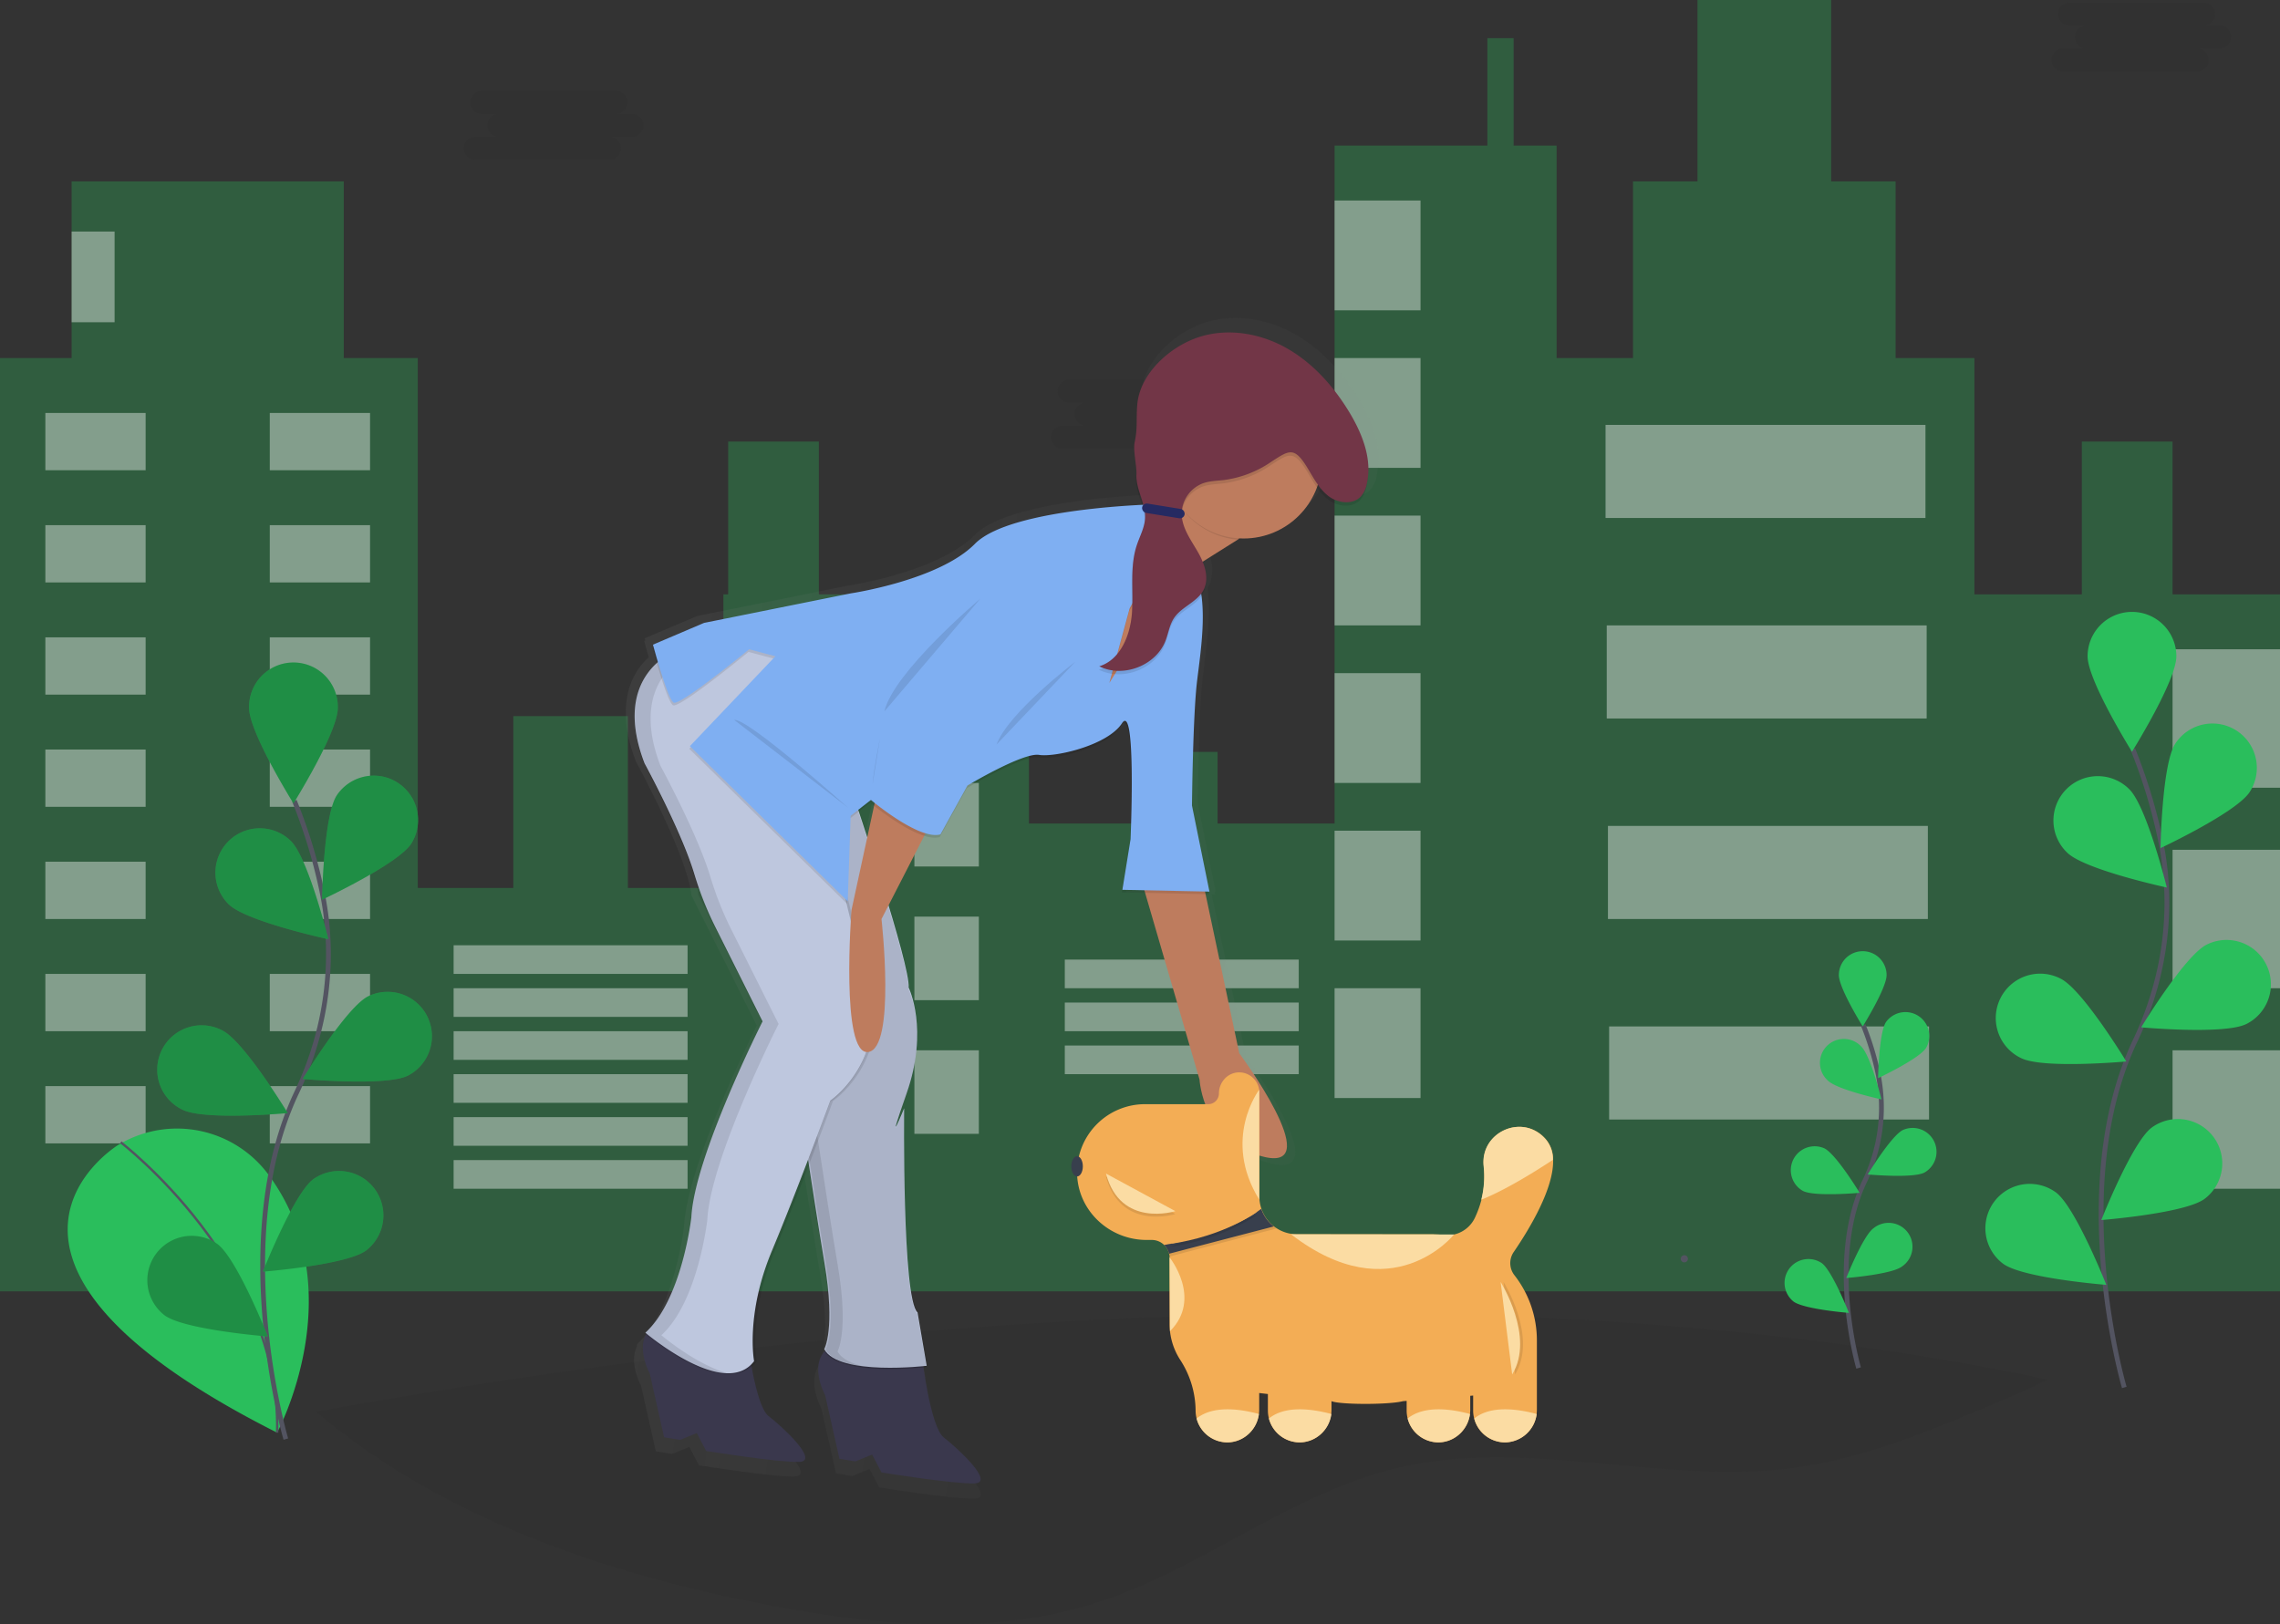 <svg height="680.5" viewBox="0 0 955 680.5" width="955" xmlns="http://www.w3.org/2000/svg">
    <rect x="0" y="0" width="955" height="680.5" fill="#333333" stroke="none"/>
    <linearGradient id="a" gradientTransform="matrix(.987 .16 -.16 .987 72.62 -49.07)"
                    gradientUnits="userSpaceOnUse" x1="380.51" x2="687.26" y1="452.69" y2="452.69">
        <stop offset="0" stop-color="#808080" stop-opacity=".25"/>
        <stop offset=".54" stop-color="#808080" stop-opacity=".12"/>
        <stop offset="1" stop-color="#808080" stop-opacity=".1"/>
    </linearGradient>
    <path d="m980.07 687.7c-7.12 3.67-14.58 6.84-21.93 9.95-27.19 11.47-54.8 23.06-84 27-54.87 7.35-111.48-12.65-165.38-.17-45.15 10.42-82.49 42.35-126.6 56.57-20.51 6.61-41.85 9.2-63.38 9.2h-2.78c-2.65 0-5.29-.1-7.94-.2-21.83-.82-43.75-4-65.15-8.17-67.57-13-136.34-36.83-188-80.7 150.42-27.49 460.27-69.67 725.16-13.48z"
          fill="#252223" opacity=".1" transform="translate(-122.5 -109.75)"/>
    <path d="m910 249v-64h-38v64h-45v-99h-33v-74h-27v-76h-56v76h-27v74h-32v-89h-18v-45h-11v45h-64v284h-49v-30h-30v30h-49v-96h-88v-64h-38v64h-2v123h-40v-72h-48v72h-40v-222h-31v-74h-114v74h-30v391h175 128 128 128 93 175 128v-292z"
          fill="#2abe5c" opacity=".3"/>
    <path d="m19 173h42v24h-42z" fill="#fff" opacity=".4"/>
    <path d="m235.5 282.75h42v24h-42z" fill="#fff" opacity=".4" transform="matrix(-1 0 0 -1 390.5 479.75)"/>
    <path d="m19 220h42v24h-42z" fill="#fff" opacity=".4"/>
    <path d="m235.5 329.75h42v24h-42z" fill="#fff" opacity=".4" transform="matrix(-1 0 0 -1 390.5 573.75)"/>
    <path d="m19 267h42v24h-42z" fill="#fff" opacity=".4"/>
    <path d="m235.5 376.75h42v24h-42z" fill="#fff" opacity=".4" transform="matrix(-1 0 0 -1 390.5 667.75)"/>
    <path d="m19 314h42v24h-42z" fill="#fff" opacity=".4"/>
    <path d="m235.5 423.75h42v24h-42z" fill="#fff" opacity=".4" transform="matrix(-1 0 0 -1 390.5 761.75)"/>
    <path d="m19 361h42v24h-42z" fill="#fff" opacity=".4"/>
    <path d="m235.5 470.75h42v24h-42z" fill="#fff" opacity=".4" transform="matrix(-1 0 0 -1 390.5 855.75)"/>
    <path d="m19 408h42v24h-42z" fill="#fff" opacity=".4"/>
    <path d="m235.5 517.75h42v24h-42z" fill="#fff" opacity=".4" transform="matrix(-1 0 0 -1 390.5 949.75)"/>
    <path d="m19 455h42v24h-42z" fill="#fff" opacity=".4"/>
    <path d="m235.5 564.75h42v24h-42z" fill="#fff" opacity=".4" transform="matrix(-1 0 0 -1 390.5 1043.75)"/>
    <path d="m190 396h98v12h-98z" fill="#fff" opacity=".4"/>
    <path d="m190 414h98v12h-98z" fill="#fff" opacity=".4"/>
    <path d="m190 432h98v12h-98z" fill="#fff" opacity=".4"/>
    <path d="m446 402h98v12h-98z" fill="#fff" opacity=".4"/>
    <path d="m446 420h98v12h-98z" fill="#fff" opacity=".4"/>
    <path d="m446 438h98v12h-98z" fill="#fff" opacity=".4"/>
    <path d="m190 450h98v12h-98z" fill="#fff" opacity=".4"/>
    <path d="m190 468h98v12h-98z" fill="#fff" opacity=".4"/>
    <path d="m190 486h98v12h-98z" fill="#fff" opacity=".4"/>
    <path d="m324 272h27v35h-27z" fill="#fff" opacity=".4"/>
    <path d="m505.5 381.75h27v35h-27z" fill="#fff" opacity=".4" transform="matrix(-1 0 0 -1 915.5 688.75)"/>
    <path d="m324 328h27v35h-27z" fill="#fff" opacity=".4"/>
    <path d="m505.5 437.75h27v35h-27z" fill="#fff" opacity=".4" transform="matrix(-1 0 0 -1 915.5 800.75)"/>
    <path d="m324 384h27v35h-27z" fill="#fff" opacity=".4"/>
    <path d="m505.5 493.75h27v35h-27z" fill="#fff" opacity=".4" transform="matrix(-1 0 0 -1 915.5 912.75)"/>
    <path d="m324 440h27v35h-27z" fill="#fff" opacity=".4"/>
    <path d="m505.5 549.75h27v35h-27z" fill="#fff" opacity=".4" transform="matrix(-1 0 0 -1 915.5 1024.75)"/>
    <path d="m559 84h36v46h-36z" fill="#fff" opacity=".4"/>
    <path d="m559 150h36v46h-36z" fill="#fff" opacity=".4"/>
    <path d="m559 216h36v46h-36z" fill="#fff" opacity=".4"/>
    <path d="m559 282h36v46h-36z" fill="#fff" opacity=".4"/>
    <path d="m559 348h36v46h-36z" fill="#fff" opacity=".4"/>
    <path d="m559 414h36v46h-36z" fill="#fff" opacity=".4"/>
    <path d="m672.5 178h134v39h-134z" fill="#fff" opacity=".4"/>
    <path d="m673 262h134v39h-134z" fill="#fff" opacity=".4"/>
    <path d="m673.5 346h134v39h-134z" fill="#fff" opacity=".4"/>
    <path d="m674 430h134v39h-134z" fill="#fff" opacity=".4"/>
    <path d="m30 97h18v38h-18z" fill="#fff" opacity=".4"/>
    <path d="m910 272h45v58h-45z" fill="#fff" opacity=".4"/>
    <path d="m910 356h45v58h-45z" fill="#fff" opacity=".4"/>
    <path d="m910 440h45v58h-45z" fill="#fff" opacity=".4"/>
    <g transform="translate(-122.5 -109.75)">
        <path d="m172.17 589.3s-78.73 47.5 66.4 120.63c0 0 32-59.36-3.38-107.76a47.66 47.66 0 0 0 -61.84-13.55z"
              fill="#2abe5c"/>
        <path d="m173.08 588.3s67.37 51.55 65.49 121.63" fill="none" stroke="#535461" stroke-miterlimit="10"/>
        <path d="m242.23 712.63s-24.67-83.76 4.63-145.41c12.29-25.87 16.37-54.92 10.69-83a221.91 221.91 0 0 0 -11.75-39"
              fill="none" stroke="#535461" stroke-miterlimit="10" stroke-width="2"/>
        <path d="m264 406.31c0 10.26-18.58 40-18.58 40s-18.59-29.77-18.59-40a18.59 18.59 0 1 1 37.17 0z"
              fill="#2abe5c"/>
        <path d="m294.76 463.17c-5.58 8.62-37.36 23.5-37.36 23.5s.57-35.09 6.15-43.7a18.59 18.59 0 0 1 31.21 20.2z"
              fill="#2abe5c"/>
        <path d="m293.41 560.34c-9.16 4.62-44.11 1.42-44.11 1.42s18.21-30 27.38-34.62a18.59 18.59 0 0 1 16.73 33.2z"
              fill="#2abe5c"/>
        <path d="m275.84 633.63c-8.25 6.1-43.23 8.86-43.23 8.86s12.87-32.65 21.13-38.75a18.59 18.59 0 0 1 22.1 29.89z"
              fill="#2abe5c"/>
        <path d="m218.37 488.66c7.36 7.15 41.67 14.56 41.67 14.56s-8.4-34.07-15.77-41.22a18.58 18.58 0 1 0 -25.9 26.66z"
              fill="#2abe5c"/>
        <path d="m198.91 574.63c9.16 4.63 44.11 1.43 44.11 1.43s-18.21-30-27.37-34.62a18.59 18.59 0 1 0 -16.74 33.19z"
              fill="#2abe5c"/>
        <path d="m191.46 660.79c8.25 6.1 43.24 8.86 43.24 8.86s-12.88-32.65-21.14-38.75a18.59 18.59 0 0 0 -22.1 29.89z"
              fill="#2abe5c"/>
        <path d="m264 406.31c0 10.26-18.58 40-18.58 40s-18.59-29.77-18.59-40a18.59 18.59 0 1 1 37.17 0z" opacity=".25"/>
        <path d="m294.76 463.17c-5.58 8.62-37.36 23.5-37.36 23.5s.57-35.09 6.15-43.7a18.59 18.59 0 0 1 31.21 20.2z"
              opacity=".25"/>
        <path d="m293.41 560.34c-9.16 4.62-44.11 1.42-44.11 1.42s18.21-30 27.38-34.62a18.59 18.59 0 0 1 16.73 33.2z"
              opacity=".25"/>
        <path d="m275.84 633.63c-8.25 6.1-43.23 8.86-43.23 8.86s12.87-32.65 21.13-38.75a18.59 18.59 0 0 1 22.1 29.89z"
              opacity=".25"/>
        <path d="m218.37 488.66c7.36 7.15 41.67 14.56 41.67 14.56s-8.4-34.07-15.77-41.22a18.58 18.58 0 1 0 -25.9 26.66z"
              opacity=".25"/>
        <path d="m198.91 574.63c9.16 4.63 44.11 1.43 44.11 1.43s-18.21-30-27.37-34.62a18.59 18.59 0 1 0 -16.74 33.19z"
              opacity=".25"/>
        <path d="m191.46 660.79c8.25 6.1 43.24 8.86 43.24 8.86s-12.88-32.65-21.14-38.75a18.59 18.59 0 0 0 -22.1 29.89z"
              opacity=".25"/>
        <path d="m1012.28 691s-24.67-83.76 4.63-145.41c12.29-25.87 16.38-54.92 10.7-83a223.63 223.63 0 0 0 -11.75-39"
              fill="none" stroke="#535461" stroke-miterlimit="10" stroke-width="2"/>
        <path d="m1034.09 384.68c0 10.26-18.59 40-18.59 40s-18.59-29.77-18.59-40a18.59 18.59 0 1 1 37.18 0z"
              fill="#2abe5c"/>
        <path d="m1064.81 441.54c-5.58 8.62-37.36 23.5-37.36 23.5s.58-35.09 6.16-43.7a18.58 18.58 0 0 1 31.2 20.2z"
              fill="#2abe5c"/>
        <path d="m1063.47 538.71c-9.17 4.62-44.12 1.42-44.12 1.42s18.22-30 27.38-34.62a18.59 18.59 0 0 1 16.74 33.2z"
              fill="#2abe5c"/>
        <path d="m1045.9 612c-8.26 6.1-43.24 8.86-43.24 8.86s12.88-32.65 21.13-38.75a18.59 18.59 0 0 1 22.11 29.89z"
              fill="#2abe5c"/>
        <path d="m988.42 467c7.37 7.15 41.67 14.56 41.67 14.56s-8.4-34.07-15.76-41.22a18.59 18.59 0 1 0 -25.91 26.66z"
              fill="#2abe5c"/>
        <path d="m969 553c9.17 4.63 44.12 1.43 44.12 1.43s-18.21-30-27.38-34.62a18.59 18.59 0 1 0 -16.74 33.19z"
              fill="#2abe5c"/>
        <path d="m961.51 639.16c8.26 6.1 43.24 8.86 43.24 8.86s-12.88-32.64-21.13-38.75a18.59 18.59 0 0 0 -22.11 29.89z"
              fill="#2abe5c"/>
        <path d="m901 682.85s-13.26-45 2.49-78.14a71.17 71.17 0 0 0 5.75-44.6 119.74 119.74 0 0 0 -6.32-20.94"
              fill="none" stroke="#535461" stroke-miterlimit="10" stroke-width="2"/>
        <path d="m912.72 518.23c0 5.52-10 21.52-10 21.52s-10-16-10-21.52a10 10 0 0 1 20 0z" fill="#2abe5c"/>
        <path d="m929.23 548.79c-3 4.63-20.08 12.63-20.08 12.63s.31-18.86 3.31-23.49a10 10 0 0 1 16.77 10.86z"
              fill="#2abe5c"/>
        <path d="m928.51 601c-4.93 2.48-23.71.76-23.71.76s9.79-16.12 14.71-18.6a10 10 0 0 1 9 17.84z" fill="#2abe5c"/>
        <path d="m919.06 640.39c-4.43 3.28-23.23 4.76-23.23 4.76s6.92-17.54 11.36-20.82a10 10 0 1 1 11.87 16.06z"
              fill="#2abe5c"/>
        <path d="m888.18 562.49c4 3.84 22.39 7.82 22.39 7.82s-4.51-18.31-8.47-22.15a10 10 0 1 0 -13.92 14.33z"
              fill="#2abe5c"/>
        <path d="m877.72 608.69c4.93 2.48 23.71.77 23.71.77s-9.79-16.12-14.72-18.61a10 10 0 0 0 -9 17.84z"
              fill="#2abe5c"/>
        <path d="m873.72 655c4.43 3.28 23.23 4.76 23.23 4.76s-6.95-17.55-11.35-20.83a10 10 0 0 0 -11.88 16.07z"
              fill="#2abe5c"/>
        <path d="m387.18 157.43h-6.88a4.82 4.82 0 1 0 0-9.63h-55.73a4.82 4.82 0 1 0 0 9.63h6.88a4.82 4.82 0 1 0 0 9.64h-9.63a4.82 4.82 0 1 0 0 9.63h55.73a4.82 4.82 0 1 0 0-9.63h9.63a4.82 4.82 0 1 0 0-9.64z"
              fill="#252223" opacity=".1"/>
        <path d="m633.18 278.43h-6.88a4.82 4.82 0 1 0 0-9.63h-55.73a4.82 4.82 0 1 0 0 9.63h6.88a4.82 4.82 0 0 0 0 9.64h-9.63a4.82 4.82 0 1 0 0 9.63h55.73a4.82 4.82 0 1 0 0-9.63h9.63a4.82 4.82 0 1 0 0-9.64z"
              fill="#252223" opacity=".1"/>
        <path d="m1052.18 120.43h-6.88a4.82 4.82 0 1 0 0-9.63h-55.73a4.82 4.82 0 1 0 0 9.63h6.88a4.82 4.82 0 0 0 0 9.64h-9.63a4.82 4.82 0 1 0 0 9.63h55.73a4.82 4.82 0 1 0 0-9.63h9.63a4.82 4.82 0 0 0 0-9.64z"
              fill="#252223" opacity=".1"/>
        <path d="m828 638.59a1.5 1.5 0 0 0 0-3 1.5 1.5 0 0 0 0 3z" fill="#535461"/>
        <path d="m644.53 552.76-14.53-68.4h1.49l-.23-1.16h.42l-7.52-37s.38-38.65 2.21-53.6c1.34-10.91 3.46-24.81 1.91-36.51a11 11 0 0 0 .59-1 10.55 10.55 0 0 0 1.14-4 16.49 16.49 0 0 0 -1.26-9.65l15.11-9.44c.34 0 .69.07 1 .09 0-.14-.14-.36-.25-.65a33.6 33.6 0 0 0 33.26-21.85 22.28 22.28 0 0 0 4.87 5.24c4.07 3.05 10.48 3.73 13.87-.06a11.67 11.67 0 0 0 2.43-5.23c.2-.86.34-1.74.46-2.61 1.92-10.22-2.29-20.76-7.72-29.72-6.79-11.19-15.8-21.32-27.25-27.68s-25.5-8.64-37.89-4.4-24.87 15.75-26 28.8c-.56 6.67.24 9.76-1.14 16.31-.69 3.26.8 9.61.78 13.21a16.3 16.3 0 0 0 -.24 2c-.2 4 1.39 7.78 2.55 11.62-16.34.82-59.31 4.13-71.72 16.75-15.44 15.69-53.3 21.3-53.3 21.3l-63.05 12.69-22 9.34.25 1-.44.19s.78 2.91 1.9 6.75a28.57 28.57 0 0 0 -9.09 17c-1.22 6.79-.57 15.53 3.73 26.68 0 0 21.71 39.87 23.21 55.95l27.4 54.69c-2.35 4.69-25.83 52.09-29.87 78.62a54.21 54.21 0 0 0 -.65 5.77s-.15 1.4-.52 3.73c-1.61 9.83-6.7 34-19.13 45.3l.16.14-.36.35.28.24c-3.73 7.13 1.66 16.79 1.66 16.79l6.13 27.38 6.86 1.11 7.22-2.94 4 7.69s31.15 5 40 4.71-7.5-15.29-13.23-19.74c-3.18-2.46-5.67-12.57-7.25-21.08a13.26 13.26 0 0 0 2.23-2.31s-3.81-20 7.66-47.44c4.89-11.68 10.15-25.11 14.6-36.68 2.39 15.54 4.9 31.55 6.75 42.48 2.69 15.83 2.34 25.49 1.51 30.94a18.38 18.38 0 0 1 -1.33 5.53 1.4 1.4 0 0 1 .1.16 2.86 2.86 0 0 1 -.19.41c.06.1.12.19.17.29-6.26 7.16.26 18.84.26 18.84l6.13 27.3 6.86 1.11 7.22-2.94 4 7.69s31.15 5 40 4.71-7.5-15.29-13.24-19.74c-4.47-3.47-7.57-22.1-8.72-30.09.83-.08 1.29-.14 1.29-.14l-.09-.55h.19l-3.92-22.92c-6.7-5.77-5.77-87.74-5.77-87.74s-3.49 8.57-3.6 7.88c.34-1.38 1.6-5.28 4.52-13.59a81.77 81.77 0 0 0 3.79-14.68c3.17-19.51-2.74-31.44-2.74-31.44.39-3.92-3.74-19.15-8.62-35.37l15.33-29.88a12.22 12.22 0 0 0 6.68.55l11.61-21s24-14.3 30.87-13.19c6.39 1 26.41-3.38 34.15-11.72a15.83 15.83 0 0 0 1.52-1.95c6.23-9.55 3.67 49.86 3.67 49.86l-3.33 20.58-.18 1.14 9.93.2 23.4 80.26s1.47 27.22 28.06 33.27-11.02-44.55-11.02-44.55zm-159.83-92.76c-1.44-4.44-2.7-8.27-3.65-11.14l4.95-3.86s.62.52 1.67 1.35z"
              fill="url(#a)" opacity=".5"/>
        <path d="m508.83 679.06s3.39 28.56 9 32.9 21.53 18.91 12.9 19.23-39-4.58-39-4.58l-3.93-7.5-7 2.86-6.69-1.08-6-26.69s-8.42-15.08 3.43-21.17 37.29 6.03 37.29 6.03z"
              fill="#3a384d"/>
        <path d="m480.34 444.91s23.55 70.09 22.66 79.09c0 0 8.63 17.4-.89 44.45s-1 6.13-1 6.13-.9 79.89 5.62 85.52l3.82 22.34s-36.72 4.36-42.9-6.93c0 0 4.78-8.37.1-36s-13.7-88.51-13.7-88.51l-24.44-138.87z"
              opacity=".1"/>
        <path d="m480.43 444.35s23.55 70.13 22.66 79.13c0 0 8.63 17.4-.89 44.45s-1 6.13-1 6.13-.9 79.9 5.62 85.52l3.82 22.35s-36.72 4.35-42.9-6.94c0 0 4.78-8.37.1-36s-13.71-88.54-13.71-88.54l-24.43-138.88z"
              fill="#bec7de"/>
        <path d="m435.76 415.21 23.95 136.14s9 60.91 13.71 88.54-.1 36-.1 36c1.8 3.29 6.17 5.24 11.47 6.37-7.44-.87-14.15-2.9-16.49-7.18 0 0 4.79-8.37.11-36s-13.71-88.54-13.71-88.54l-24.44-138.88z"
              opacity=".1"/>
        <path d="m435.39 670.05s3.38 28.56 9 32.9 21.53 18.91 12.9 19.23-39-4.58-39-4.58l-3.93-7.5-7 2.87-6.69-1.09-6-26.69s-8.42-15.08 3.42-21.17 37.3 6.03 37.3 6.03z"
              fill="#3a384d"/>
        <path d="m480.34 444.91s23.55 70.09 22.66 79.09c0 0 8.63 17.4-.89 44.45s-1 6.13-1 6.13-.9 79.89 5.62 85.52l3.82 22.34s-36.72 4.36-42.9-6.93c0 0 4.78-8.37.1-36s-13.7-88.51-13.7-88.51l-24.44-138.87z"
              opacity=".1"/>
        <path d="m405.71 383.11s-26.21 10.06-12.11 46.64c0 0 21.17 38.86 22.64 54.54l26.8 53.5s-28.58 56.56-29.85 82.08c0 0-3.82 34.26-19.24 48.34 0 0 33.17 28.23 45.52 11.93 0 0-3.71-19.46 7.48-46.24s24.46-62.9 24.46-62.9 32.09-21.69 10.71-66.31l-24-99.35-.39-22.36-18.41-6.4z"
              opacity=".1"/>
        <path d="m404.51 383.48s-26.21 10.06-12.11 46.64c0 0 21.16 38.87 22.63 54.55l26.8 53.5s-28.58 56.55-29.83 82.08c0 0-3.82 34.25-19.25 48.34 0 0 33.17 28.23 45.53 11.93 0 0-3.72-19.47 7.47-46.24s24.46-62.94 24.46-62.94 32.1-21.69 10.72-66.31l-24-99.35-.39-22.36-18.4-6.4z"
              opacity=".1"/>
        <path d="m404.6 382.93s-26.21 10.07-12.11 46.64c0 0 15.55 28.55 20.91 46.58a139 139 0 0 0 9 22.49l19.52 39s-28.58 56.56-29.84 82.08c0 0-3.82 34.26-19.25 48.34 0 0 33.17 28.23 45.53 11.93 0 0-3.72-19.46 7.47-46.24s24.46-62.94 24.46-62.94 32.1-21.69 10.72-66.31l-24-99.35-.39-22.36-18.4-6.4z"
              fill="#bec7de"/>
        <path d="m404.6 382.93 33.65-6.57 4.39 1.53-31.35 6.11s-26.21 10.06-12.11 46.64c0 0 15.54 28.55 20.91 46.58a139 139 0 0 0 9 22.49l19.53 39s-28.62 56.54-29.85 82.06c0 0-3.83 34.26-19.25 48.34 0 0 14.29 12.16 27.6 15.91-14.68-.3-34.29-17-34.29-17 15.43-14.08 19.25-48.34 19.25-48.34 1.26-25.52 29.84-82.08 29.84-82.08l-19.52-39a139 139 0 0 1 -9-22.49c-5.36-18-20.91-46.58-20.91-46.58-14.1-36.53 12.11-46.6 12.11-46.6z"
              opacity=".1"/>
        <path d="m512.59 454.12-20.87 40.65s6.12 54.16-5.57 55.7-7-59.44-7-59.44l11.25-51.93z" fill="#be7c5e"/>
        <path d="m626.66 480.56 14.92 70.44s36.62 49.37 10.7 43.47-27.35-32.47-27.35-32.47l-25-85.8z" fill="#be7c5e"/>
        <path d="m641.53 335.45-36.9 23.2-13.17-35.29s30.54 2.08 34.1-9.35 15.97 21.44 15.97 21.44z" fill="#be7c5e"/>
    </g>
    <path d="m500.08 240.37-2.36-10.11-36.37 2.13-14.65 58.81 27.29.98 15.28-23.83 8.33-23.24z" fill="#be7c5e"/>
    <path d="m610 339.51 3-16.95s-67.31.84-82.36 16.13-51.95 20.77-51.95 20.77l-61.46 12.36-21.49 9.11s6.06 22.7 8.66 24.27 31.62-22.34 31.62-22.34l11 2.92-35.82 37.66 66.11 65 1.22-35.82 8.47-6.62s20.13 17 29.11 14.42l11.32-20.47s23.4-13.94 30.09-12.86c6.23 1 25.75-3.29 33.29-11.42a14.26 14.26 0 0 0 1.44-1.83c6.08-9.31 3.58 48.6 3.58 48.6l-3.42 21.17 36.47.75-7.32-36.06s.37-37.67 2.15-52.25 5-34.63-1.53-47.13l-12.84 12.22-22.34 35.86 8.48-31.22z"
          opacity=".1" transform="translate(-122.5 -109.75)"/>
    <path d="m610.19 338.39-3.19-17.39s-61.09 1.28-76.14 16.57-52 20.76-52 20.76l-61.46 12.37-21.4 9.12s6.06 22.7 8.66 24.26 31.63-22.33 31.63-22.33l11 2.92-35.82 37.66 66.11 65 1.22-35.83 8.5-6.63s20.13 17 29.11 14.43l11.32-20.47s23.27-13.94 30-12.83c6.23 1 25.75-3.3 33.29-11.43a14.26 14.26 0 0 0 1.44-1.83c6.08-9.31 3.58 48.61 3.58 48.61l-3.42 21.17 36.47.75-7.32-36.06s.37-37.68 2.15-52.25 5-34.64-1.53-47.13l-12.84 12.17-22.37 35.83 8.48-31.22z"
          fill="#7faff2" transform="translate(-122.5 -109.75)"/>
    <path d="m533.14 360.53s-36.41 30.71-40.22 47.25" opacity=".1" transform="translate(-122.5 -109.75)"/>
    <path d="m572.89 387s-28 21.2-33 34.68" opacity=".1" transform="translate(-122.5 -109.75)"/>
    <path d="m491.12 418.92s-2.63 12.72-3.15 19.5" opacity=".1" transform="translate(-122.5 -109.75)"/>
    <path d="m477.81 448.21s-41.94-37.65-47.81-36.88" opacity=".1" transform="translate(-122.5 -109.75)"/>
    <path d="m626 314.65c3.41-10.94 14.93 18.72 15.9 21.27a30.83 30.83 0 0 1 -3.27-.36 32.6 32.6 0 0 1 -21.76-13.79c4.49-1.41 8.07-3.64 9.13-7.12z"
          opacity=".1" transform="translate(-122.5 -109.75)"/>
    <circle cx="520.91" cy="192.85" fill="#be7c5e" r="32.74"/>
    <path d="m670 307.32c2.57 4.23 4.91 8.82 8.88 11.78s10.22 3.63 13.52-.06a11.4 11.4 0 0 0 2.36-5.1c2.42-10.31-1.81-21-7.3-30.09-6.62-10.91-15.41-20.78-26.56-27s-24.86-8.43-36.94-4.29-22 15.2-23 27.92c-.55 6.5 1.09 13.13-.26 19.52-.7 3.33-2.21 6.5-2.38 9.9-.32 6.31 4 12.18 3.61 18.49-.24 3.89-2.23 7.42-3.45 11.13-3 8.94-1.38 18.67-2 28.07s-4.73 19.94-13.73 22.72c9.95 5 23.67-.26 27.72-10.64 1.23-3.17 1.68-6.69 3.55-9.53 3.16-4.8 9.73-6.7 12.38-11.8s.35-11.31-2.55-16.26-6.52-9.93-6.58-15.66a13.78 13.78 0 0 1 9-12.82c2.73-.95 5.68-1 8.55-1.32a45.27 45.27 0 0 0 19.84-7.57c7.69-5.03 9.75-6.59 15.34 2.61z"
          opacity=".1" transform="translate(-122.5 -109.75)"/>
    <path d="m670.21 305.89c2.57 4.24 4.91 8.82 8.88 11.79s10.22 3.63 13.52-.06a11.45 11.45 0 0 0 2.36-5.1c2.42-10.31-1.81-21-7.3-30.09-6.62-10.92-15.41-20.78-26.56-27s-24.86-8.42-36.94-4.29-24.24 15.36-25.31 28.08c-.55 6.5.24 9.51-1.11 15.89-.7 3.33.93 10 .76 13.38-.32 6.31 4 12.18 3.61 18.49-.24 3.89-2.23 7.42-3.45 11.12-3 8.95-1.38 18.68-2 28.08s-4.73 19.93-13.73 22.71c9.95 5 23.67-.26 27.72-10.64 1.23-3.16 1.68-6.68 3.55-9.52 3.16-4.8 9.73-6.7 12.38-11.8s.35-11.32-2.54-16.27-6.53-9.92-6.59-15.66a13.78 13.78 0 0 1 9-12.81c2.73-.95 5.68-1 8.55-1.32a45.39 45.39 0 0 0 19.84-7.57c7.73-5.05 9.79-6.6 15.36 2.59z"
          fill="#723647" transform="translate(-122.5 -109.75)"/>
    <rect fill="#252a62" height="3.95" rx="1.98"
          transform="matrix(-.987 -.16 .16 -.987 1037.04 631.38)" width="18.03" x="600.5"
          y="322.05"/>
    <path d="m573.64 601.2c.23 15.66 13.44 28 29.1 28h2.18a7.38 7.38 0 0 1 5.16 2.08 7.14 7.14 0 0 1 2.09 3.66 6.67 6.67 0 0 1 .22 1.73v27.65a27.69 27.69 0 0 0 4.38 15 39.57 39.57 0 0 1 6.52 21.34 13.34 13.34 0 0 0 13.58 13.34c7.32-.13 13.06-6.43 13.06-13.76v-6.91l3.64.42v6.93a13.33 13.33 0 0 0 13.57 13.32c7.33-.13 13.07-6.43 13.07-13.76v-3.5c3.63 1.52 24.22 1.52 29.93 0l1.55-.12v4a13.34 13.34 0 0 0 13.58 13.38c7.32-.13 13.06-6.43 13.06-13.76v-5.74l1.21-.11v6.3a13.34 13.34 0 0 0 13.58 13.31 13.56 13.56 0 0 0 13-11.89 16.47 16.47 0 0 0 .12-1.87v-28.92a44.31 44.31 0 0 0 -9.45-27.4 8.22 8.22 0 0 1 -.23-9.7c6.78-9.93 16.81-26.69 16.48-38.57a13 13 0 0 0 -3.17-8.79c-.13-.15-.27-.29-.4-.43-9.76-10.22-26.94-2.18-25.45 11.87a39.71 39.71 0 0 1 -1 14.05 43.54 43.54 0 0 1 -2.73 7.53 12.8 12.8 0 0 1 -13.07 7.27 44.6 44.6 0 0 0 -5.46-.33h-56a15.73 15.73 0 0 1 -14.9-10.67 15.2 15.2 0 0 1 -.85-5.07v-43.6a8.48 8.48 0 0 0 -8.74-8.48 8.28 8.28 0 0 0 -5.85 2.73 9.09 9.09 0 0 0 -2.36 6.1 4.48 4.48 0 0 1 -4.49 4.49h-26.47a28.46 28.46 0 0 0 -28.46 28.88z"
          fill="#f3ad55" transform="translate(-122.5 -109.75)"/>
    <path d="m740 704a13.34 13.34 0 0 0 13.16 10 13.56 13.56 0 0 0 13-11.89c-8.16-2.17-19.34-3.67-26.16 1.89z"
          fill="#fbdca3" transform="translate(-122.5 -109.75)"/>
    <path d="m712.1 704a13.35 13.35 0 0 0 13.17 10 13.55 13.55 0 0 0 12.94-11.89c-8.06-2.17-19.21-3.67-26.11 1.89z"
          fill="#fbdca3" transform="translate(-122.5 -109.75)"/>
    <path d="m654 704a13.34 13.34 0 0 0 13.16 10 13.56 13.56 0 0 0 13-11.89c-8.16-2.17-19.32-3.67-26.16 1.89z"
          fill="#fbdca3" transform="translate(-122.5 -109.75)"/>
    <path d="m623.7 704a13.34 13.34 0 0 0 13.17 10 13.55 13.55 0 0 0 12.94-11.89c-8.06-2.17-19.24-3.67-26.11 1.89z"
          fill="#fbdca3" transform="translate(-122.5 -109.75)"/>
    <path d="m742.94 612.35c9.41-3.78 20.89-10.7 30-16.7a13 13 0 0 0 -3.17-8.79c-.13-.15-.27-.29-.4-.43-9.76-10.22-26.94-2.18-25.45 11.87a39.71 39.71 0 0 1 -.98 14.05z"
          fill="#fbdca3" transform="translate(-122.5 -109.75)"/>
    <path d="m731.55 626.9s-25.91 32.62-68.3-.08" fill="#fbdca3" transform="translate(-122.5 -109.75)"/>
    <path d="m649.93 566.27s-15.74 20.59 0 46" fill="#fbdca3" transform="translate(-122.5 -109.75)"/>
    <path d="m612.39 636.51s13.87 17.22.18 30.92" fill="#fbdca3" transform="translate(-122.5 -109.75)"/>
    <path d="m611.18 632.87c1 1 .68 1.9 1 3.32l45-11.79c-2.42-1.87-5.43-4.08-6.42-7-5.38 4.15-16.05 11.17-39.58 15.47z"
          opacity=".1" transform="translate(-122.5 -109.75)"/>
    <path d="m610.08 631.32a7.14 7.14 0 0 1 2.09 3.66l43.89-11.44a15.69 15.69 0 0 1 -5.28-7.39c-5.4 4.19-17.17 10.85-40.7 15.17z"
          fill="#383f4d" transform="translate(-122.5 -109.75)"/>
    <path d="m649.13 618.57s-13.73 10.33-36.74 13.53" opacity=".1" transform="translate(-122.5 -109.75)"/>
    <path d="m649.13 617.36s-13.73 10.33-36.74 13.53" fill="#f3ad55" transform="translate(-122.5 -109.75)"/>
    <path d="m614.81 618.34s-23 7.27-29.06-15.74z" opacity=".1" transform="translate(-122.5 -109.75)"/>
    <path d="m614.81 617.13s-23 7.27-29.06-15.74z" fill="#fbdca3" transform="translate(-122.5 -109.75)"/>
    <ellipse cx="451.14" cy="488.61" fill="#383f4d" rx="2.42" ry="4.24"/>
    <path d="m757.1 685.55-4.84-38.75s14.53 23 4.84 38.75" opacity=".1" transform="translate(-122.5 -109.75)"/>
    <path d="m751.05 646.8s14.53 23 4.84 38.75z" fill="#fbdca3" transform="translate(-122.5 -109.75)"/>
</svg>